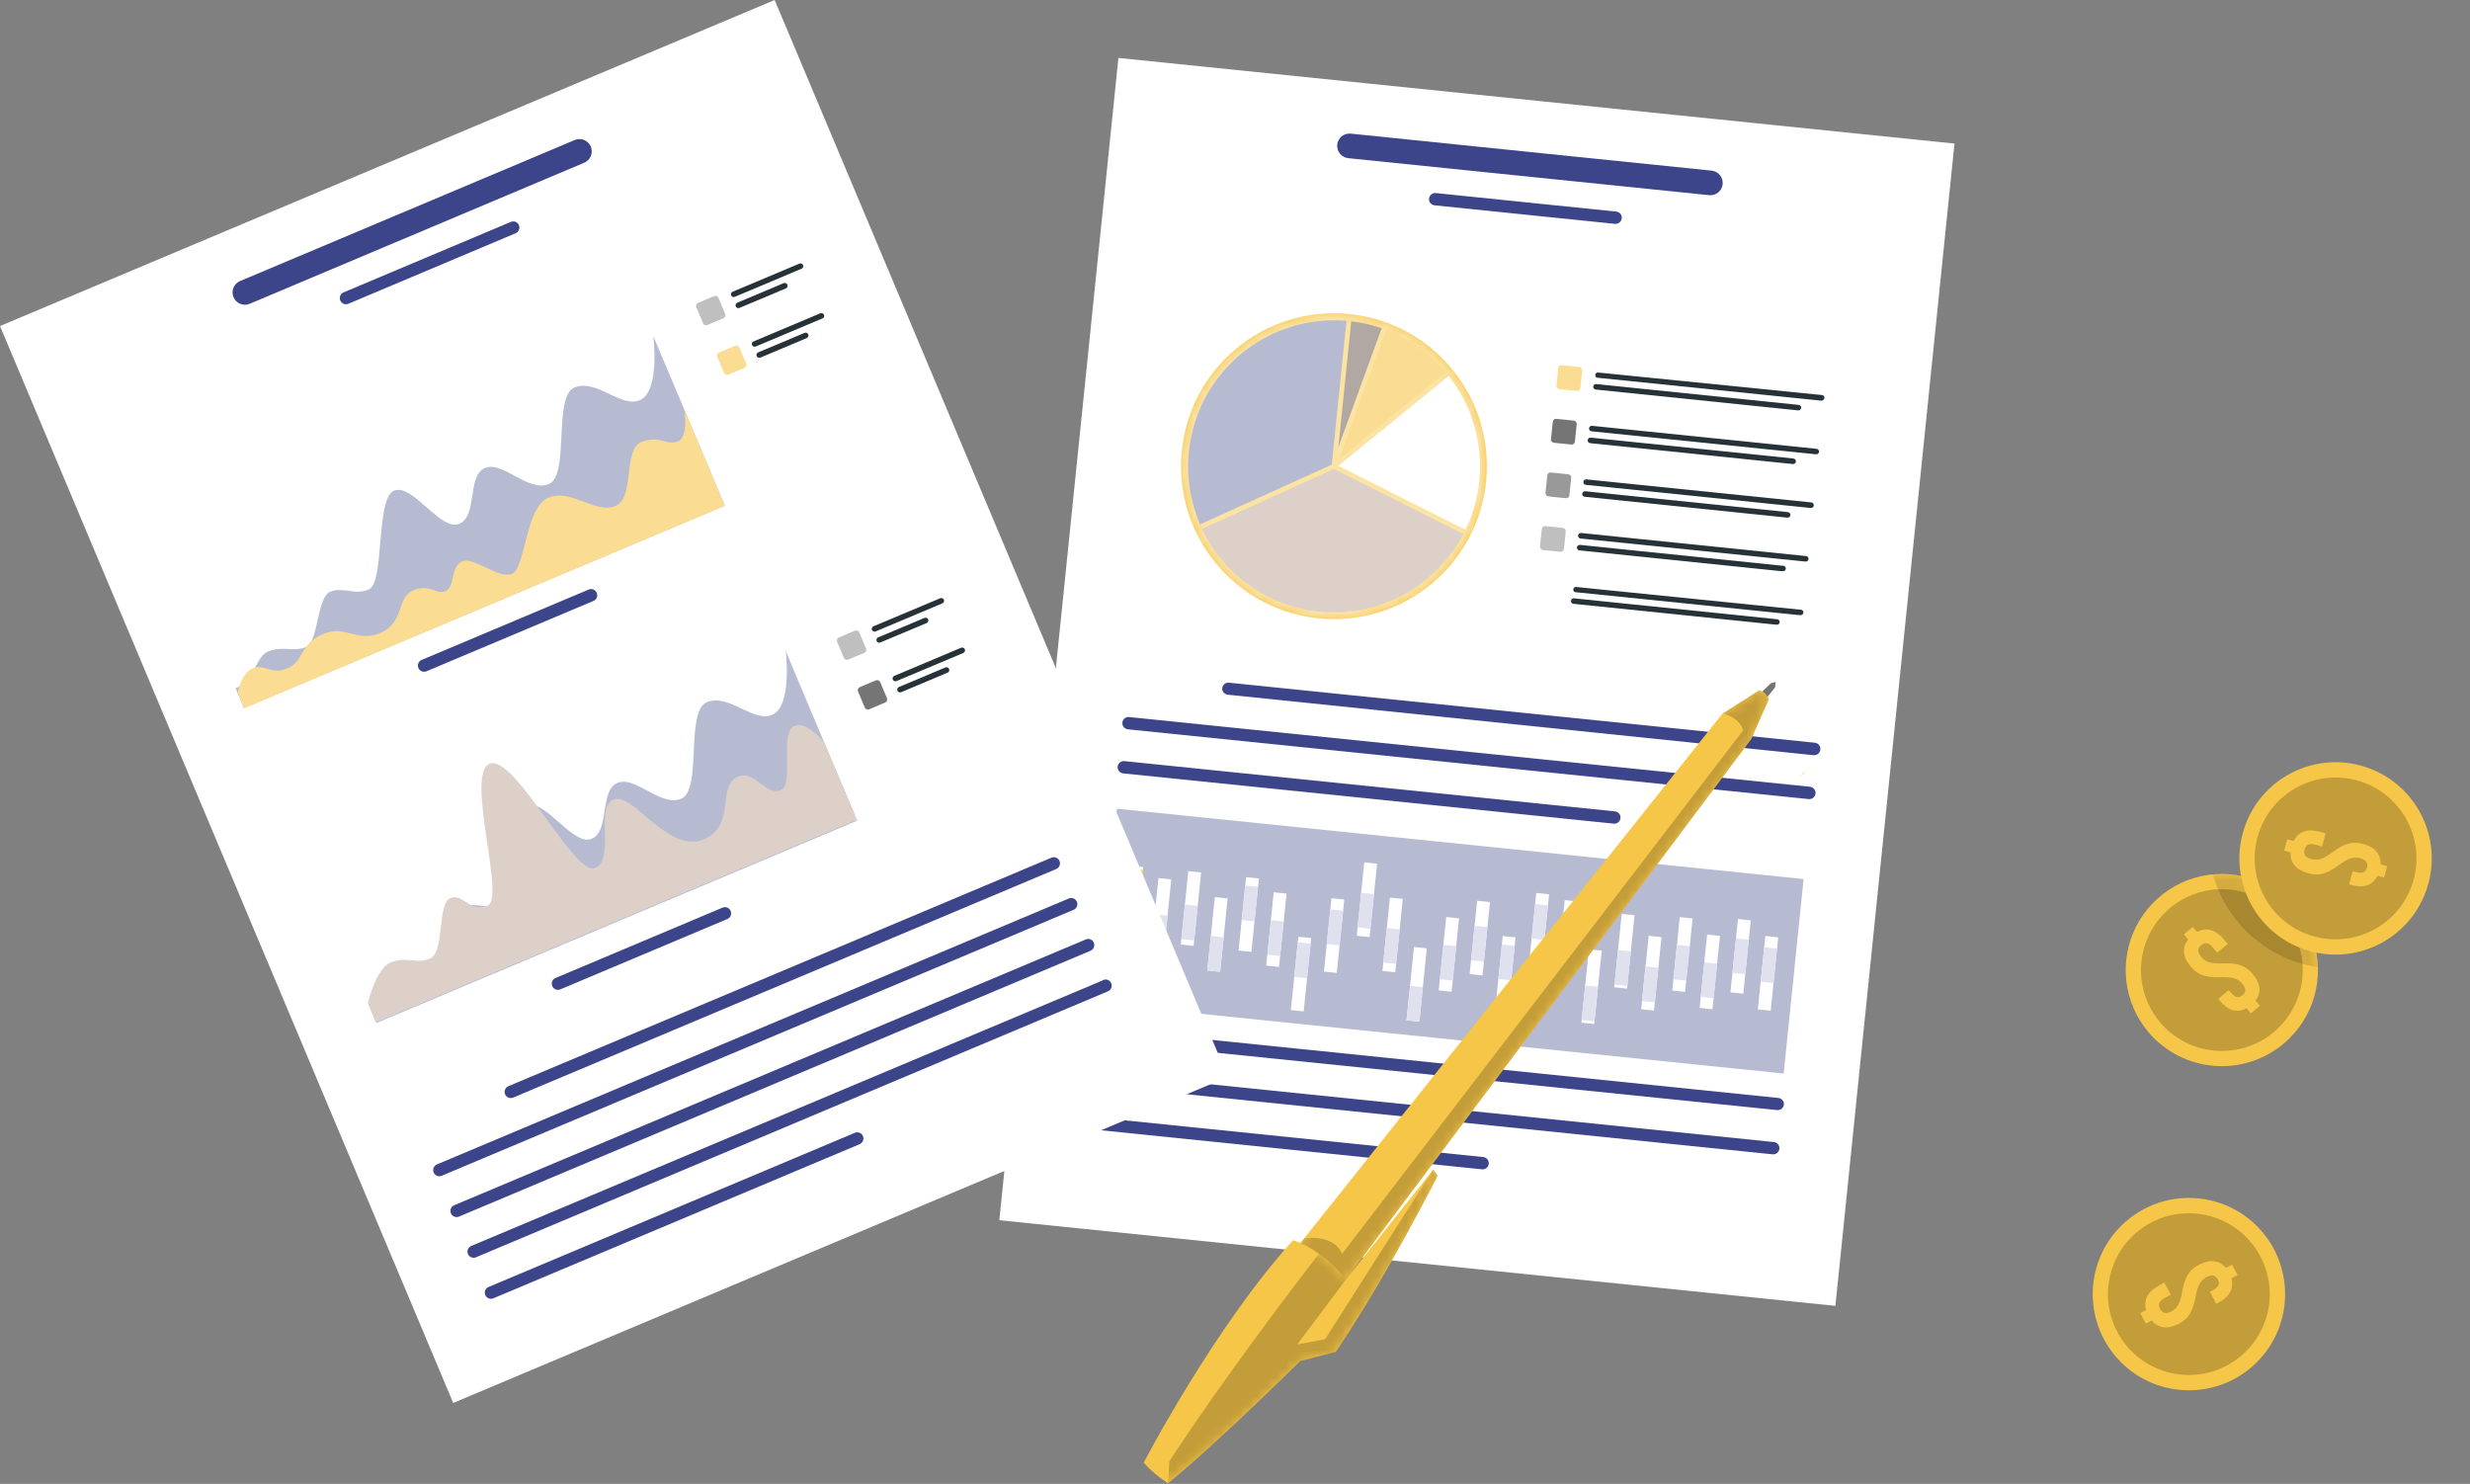 <svg width="268" height="161" viewBox="0 0 268 161" fill="none" xmlns="http://www.w3.org/2000/svg">
<rect x="0" y="0" width="268" height="161" fill="#808080" stroke="none"/>
<path d="M233.126 112.008C231.79 110.436 230.95 108.504 230.712 106.455C230.473 104.406 230.848 102.332 231.788 100.496C232.729 98.66 234.192 97.144 235.994 96.14C237.796 95.135 239.855 94.688 241.911 94.854C243.967 95.019 245.928 95.791 247.545 97.071C249.163 98.351 250.365 100.082 250.999 102.045C251.632 104.008 251.67 106.114 251.107 108.099C250.544 110.083 249.405 111.856 247.834 113.193C245.726 114.986 242.993 115.868 240.235 115.645C237.477 115.423 234.92 114.115 233.126 112.008Z" fill="#F6C648"/>
<mask id="mask0_1_218" style="mask-type:luminance" maskUnits="userSpaceOnUse" x="230" y="94" width="22" height="22">
<path d="M233.125 112.006C231.789 110.434 230.949 108.502 230.711 106.453C230.473 104.404 230.847 102.33 231.787 100.494C232.728 98.658 234.191 97.142 235.993 96.138C237.795 95.133 239.854 94.686 241.91 94.852C243.966 95.017 245.927 95.789 247.544 97.069C249.162 98.349 250.364 100.08 250.998 102.043C251.632 104.006 251.669 106.113 251.106 108.097C250.543 110.081 249.404 111.854 247.833 113.191C245.725 114.984 242.992 115.866 240.234 115.643C237.476 115.421 234.919 114.113 233.125 112.006Z" fill="white"/>
</mask>
<g mask="url(#mask0_1_218)">
<path opacity="0.3" d="M234.385 110.936C233.262 109.613 232.556 107.987 232.357 106.262C232.157 104.538 232.474 102.793 233.266 101.249C234.058 99.705 235.291 98.43 236.807 97.586C238.324 96.742 240.057 96.366 241.787 96.507C243.517 96.648 245.167 97.298 246.527 98.376C247.887 99.454 248.898 100.911 249.43 102.563C249.962 104.215 249.993 105.988 249.518 107.658C249.043 109.327 248.083 110.818 246.761 111.943C244.986 113.45 242.685 114.19 240.365 114.001C238.044 113.813 235.893 112.71 234.385 110.936Z" fill="black" fill-opacity="0.7"/>
<path d="M244.728 108.561L245.204 109.128L244.231 109.958L243.75 109.39C242.753 109.937 241.768 109.656 240.895 108.625L240.69 108.382L241.82 107.424L242.087 107.742C242.53 108.277 242.939 108.304 243.318 107.984C243.697 107.663 243.743 107.271 243.28 106.725C242.816 106.179 242.303 105.994 240.933 106.032C239.291 106.078 238.448 105.765 237.718 104.901C236.824 103.864 236.726 102.829 237.422 101.937L236.955 101.384L237.918 100.569L238.391 101.124C239.396 100.566 240.389 100.862 241.268 101.895L241.715 102.413L240.585 103.371L240.081 102.778C239.64 102.238 239.217 102.242 238.832 102.561C238.448 102.88 238.38 103.284 238.844 103.83C239.307 104.377 239.852 104.575 241.19 104.524C242.819 104.462 243.671 104.784 244.405 105.655C245.277 106.645 245.407 107.67 244.728 108.561Z" fill="#F6C648"/>
<path opacity="0.2" d="M249.997 104.632C247.641 104.002 245.49 102.771 243.754 101.058C242.019 99.345 240.759 97.21 240.098 94.863C241.519 94.729 242.952 94.888 244.309 95.33C245.667 95.772 246.918 96.489 247.987 97.435C249.056 98.381 249.919 99.536 250.524 100.829C251.128 102.123 251.46 103.526 251.499 104.953C250.993 104.874 250.491 104.767 249.997 104.632Z" fill="black" fill-opacity="0.7"/>
</g>
<path d="M243.333 90.436C241.841 96.004 245.145 101.726 250.712 103.218C256.28 104.71 262.002 101.406 263.494 95.839C264.986 90.271 261.682 84.549 256.115 83.057C250.547 81.565 244.824 84.869 243.333 90.436Z" fill="#F6C648"/>
<path opacity="0.3" d="M244.936 90.866C243.681 95.549 246.46 100.362 251.142 101.616C255.825 102.871 260.638 100.092 261.892 95.41C263.147 90.727 260.368 85.915 255.686 84.66C251.004 83.405 246.191 86.184 244.936 90.866Z" fill="black" fill-opacity="0.7"/>
<path d="M258.299 93.784L259.01 93.974L258.679 95.21L257.967 95.02C257.45 96.054 256.483 96.381 255.176 96.031L254.891 95.954L255.275 94.521L255.675 94.628C256.364 94.813 256.7 94.61 256.829 94.128C256.958 93.647 256.768 93.303 256.079 93.118C255.39 92.934 254.841 93.08 253.753 93.879C252.432 94.85 251.569 95.052 250.469 94.758C249.162 94.407 248.466 93.635 248.54 92.482L247.84 92.294L248.172 91.058L248.872 91.246C249.384 90.211 250.373 89.889 251.68 90.24L252.336 90.415L251.954 91.843L251.199 91.641C250.51 91.456 250.183 91.691 250.054 92.172C249.925 92.654 250.089 93.026 250.778 93.211C251.467 93.395 252.033 93.254 253.106 92.445C254.416 91.471 255.29 91.272 256.395 91.567C257.666 91.902 258.348 92.659 258.299 93.784Z" fill="#F6C648"/>
<path d="M229.788 147.444C233.671 151.704 240.272 152.009 244.531 148.126C248.791 144.244 249.097 137.643 245.214 133.383C241.331 129.123 234.73 128.818 230.47 132.7C226.21 136.583 225.905 143.184 229.788 147.444Z" fill="#F6C648"/>
<path opacity="0.3" d="M241.598 148.17C240.064 148.982 238.323 149.321 236.596 149.144C234.869 148.966 233.233 148.281 231.896 147.174C230.558 146.067 229.579 144.589 229.082 142.925C228.585 141.262 228.592 139.488 229.103 137.829C229.614 136.169 230.606 134.699 231.953 133.603C233.3 132.508 234.941 131.836 236.67 131.674C238.398 131.511 240.136 131.865 241.663 132.69C243.191 133.515 244.439 134.775 245.251 136.309C245.791 137.328 246.125 138.443 246.234 139.59C246.343 140.738 246.224 141.896 245.885 142.997C245.545 144.099 244.992 145.123 244.257 146.01C243.521 146.898 242.618 147.632 241.598 148.17Z" fill="black" fill-opacity="0.7"/>
<path d="M241.509 137.562L242.187 137.222L242.787 138.35L242.11 138.69C242.405 139.777 241.939 140.684 240.744 141.314L240.47 141.463L239.776 140.158L240.139 139.962C240.769 139.626 240.875 139.25 240.641 138.812C240.406 138.374 240.036 138.246 239.408 138.576C238.781 138.906 238.473 139.398 238.219 140.719C237.915 142.332 237.431 143.088 236.421 143.62C235.227 144.25 234.189 144.142 233.467 143.268L232.825 143.607L232.226 142.473L232.868 142.135C232.542 141.033 233.043 140.124 234.238 139.494L234.841 139.169L235.533 140.48L234.848 140.848C234.219 141.184 234.137 141.578 234.37 142.021C234.603 142.465 234.978 142.618 235.607 142.283C236.236 141.947 236.555 141.458 236.768 140.137C237.065 138.528 237.562 137.765 238.571 137.238C239.77 136.615 240.783 136.705 241.509 137.562Z" fill="#F6C648"/>
<path d="M212.066 15.578L204.065 93.656L199.144 141.687L130.376 134.642L116.995 133.272L108.427 132.394L116.021 58.269L121.349 6.285L212.066 15.578Z" fill="white"/>
<mask id="mask1_1_218" style="mask-type:luminance" maskUnits="userSpaceOnUse" x="108" y="6" width="105" height="136">
<path d="M212.064 15.574L204.063 93.652L199.142 141.683L130.374 134.639L116.993 133.268L108.425 132.39L116.019 58.265L121.347 6.281L212.064 15.574Z" fill="white"/>
</mask>
<g mask="url(#mask1_1_218)">
<path d="M185.715 18.514L146.557 14.499C146.382 14.481 146.206 14.498 146.038 14.548C145.869 14.599 145.713 14.682 145.576 14.793C145.44 14.904 145.327 15.04 145.244 15.195C145.161 15.35 145.108 15.519 145.091 15.694C145.073 15.869 145.089 16.045 145.14 16.213C145.19 16.382 145.273 16.538 145.384 16.675C145.495 16.811 145.632 16.924 145.787 17.007C145.941 17.091 146.111 17.143 146.285 17.161L185.443 21.175C185.796 21.212 186.149 21.106 186.424 20.882C186.699 20.658 186.874 20.334 186.91 19.981C186.946 19.628 186.84 19.275 186.616 19C186.392 18.725 186.068 18.55 185.715 18.514Z" fill="#3C448A"/>
<path d="M175.363 22.957L155.787 20.947C155.61 20.929 155.433 20.983 155.295 21.095C155.157 21.207 155.069 21.37 155.051 21.547C155.042 21.634 155.051 21.723 155.076 21.806C155.102 21.89 155.144 21.969 155.2 22.037C155.255 22.104 155.324 22.16 155.401 22.202C155.479 22.243 155.564 22.269 155.651 22.277L175.227 24.288C175.404 24.305 175.581 24.252 175.719 24.139C175.857 24.027 175.945 23.864 175.963 23.687C175.973 23.6 175.965 23.511 175.939 23.427C175.914 23.343 175.872 23.264 175.816 23.196C175.761 23.128 175.692 23.072 175.614 23.031C175.536 22.99 175.451 22.965 175.363 22.957Z" fill="#3C448A"/>
<path d="M196.91 80.585L133.352 74.073C133.18 74.053 133.006 74.101 132.869 74.207C132.732 74.313 132.641 74.468 132.616 74.639C132.598 74.816 132.651 74.993 132.764 75.131C132.876 75.269 133.039 75.356 133.216 75.375L196.774 81.938C196.862 81.947 196.95 81.938 197.034 81.912C197.118 81.887 197.196 81.845 197.264 81.789C197.332 81.734 197.388 81.665 197.429 81.588C197.471 81.51 197.496 81.425 197.505 81.338C197.517 81.249 197.512 81.159 197.489 81.072C197.465 80.985 197.425 80.904 197.369 80.834C197.313 80.763 197.244 80.705 197.165 80.662C197.086 80.619 197 80.593 196.91 80.585Z" fill="#3C448A"/>
<path d="M196.441 85.37L122.514 77.799C122.427 77.789 122.339 77.797 122.255 77.822C122.171 77.847 122.093 77.888 122.025 77.944C121.957 77.999 121.9 78.067 121.859 78.144C121.818 78.222 121.792 78.306 121.784 78.393C121.764 78.566 121.812 78.739 121.918 78.876C122.024 79.013 122.178 79.104 122.35 79.129L196.254 86.701C196.342 86.71 196.43 86.701 196.514 86.676C196.598 86.651 196.676 86.609 196.745 86.554C196.813 86.498 196.869 86.43 196.911 86.353C196.953 86.275 196.979 86.191 196.988 86.103C196.996 86.016 196.988 85.927 196.963 85.843C196.938 85.759 196.896 85.681 196.841 85.613C196.785 85.545 196.717 85.488 196.64 85.447C196.562 85.405 196.477 85.379 196.39 85.37H196.441Z" fill="#3C448A"/>
<path d="M175.234 88.035L122.005 82.582C121.828 82.563 121.651 82.615 121.513 82.727C121.375 82.838 121.287 83 121.268 83.177C121.25 83.353 121.302 83.53 121.413 83.668C121.525 83.806 121.687 83.894 121.863 83.913L175.093 89.366C175.18 89.374 175.268 89.366 175.352 89.34C175.436 89.315 175.515 89.273 175.582 89.217C175.65 89.161 175.706 89.093 175.748 89.015C175.789 88.938 175.815 88.853 175.823 88.766C175.833 88.679 175.825 88.591 175.8 88.508C175.776 88.424 175.735 88.346 175.68 88.278C175.626 88.21 175.558 88.154 175.482 88.112C175.405 88.07 175.321 88.044 175.234 88.035Z" fill="#3C448A"/>
<path d="M121.189 87.744L119.027 108.846L193.532 116.479L195.694 95.377L121.189 87.744Z" fill="#B7BBD1"/>
<path d="M155.355 63.326C162.392 57.462 163.344 47.003 157.481 39.966C151.617 32.928 141.158 31.976 134.121 37.84C127.083 43.703 126.131 54.162 131.995 61.2C137.858 68.237 148.317 69.189 155.355 63.326Z" fill="#F6C648"/>
<mask id="mask2_1_218" style="mask-type:luminance" maskUnits="userSpaceOnUse" x="128" y="33" width="34" height="35">
<path d="M155.354 63.326C162.392 57.462 163.343 47.004 157.48 39.966C151.616 32.928 141.158 31.977 134.12 37.84C127.082 43.704 126.131 54.162 131.994 61.2C137.858 68.238 148.316 69.189 155.354 63.326Z" fill="white"/>
</mask>
<g mask="url(#mask2_1_218)">
<path opacity="0.5" d="M155.354 63.326C162.392 57.462 163.343 47.004 157.48 39.966C151.616 32.928 141.158 31.977 134.12 37.84C127.082 43.704 126.131 54.162 131.994 61.2C137.858 68.238 148.316 69.189 155.354 63.326Z" fill="white"/>
</g>
<path d="M145.216 50.542L159.01 57.479C160.297 54.806 160.809 51.826 160.487 48.877C160.164 45.928 159.021 43.128 157.187 40.797L145.216 50.542Z" fill="white"/>
<path d="M145.306 49.795L156.858 40.395C155.133 38.34 152.914 36.758 150.408 35.797L148.307 41.516L145.306 49.795Z" fill="#FADD93"/>
<path d="M146.609 34.867L145.216 48.526L149.916 35.609C148.843 35.243 147.735 34.995 146.609 34.867Z" fill="#B2A8A3"/>
<path d="M144.496 50.416L146.098 34.81C143.368 34.58 140.625 35.062 138.136 36.209C135.648 37.355 133.499 39.127 131.899 41.352C130.299 43.576 129.303 46.177 129.008 48.901C128.713 51.625 129.128 54.379 130.214 56.894L144.496 50.416Z" fill="#B7BBD1"/>
<path d="M143.125 66.353C146.274 66.674 149.447 66.044 152.236 64.546C155.024 63.047 157.3 60.748 158.771 57.944L144.733 50.883L130.423 57.384C131.592 59.844 133.374 61.961 135.599 63.532C137.823 65.103 140.415 66.075 143.125 66.353Z" fill="#DCD0C8"/>
<path d="M171.353 39.82L169.466 39.626C169.27 39.606 169.095 39.749 169.074 39.945L168.881 41.832C168.861 42.028 169.004 42.203 169.2 42.223L171.087 42.416C171.283 42.437 171.458 42.294 171.478 42.098L171.671 40.211C171.691 40.015 171.549 39.84 171.353 39.82Z" fill="#FADD93"/>
<path d="M197.647 43.476L173.263 40.978C173.206 40.952 173.158 40.908 173.127 40.854C173.096 40.799 173.083 40.736 173.09 40.673C173.097 40.61 173.123 40.551 173.165 40.504C173.208 40.458 173.264 40.425 173.325 40.412L197.709 42.864C197.782 42.879 197.848 42.92 197.892 42.98C197.937 43.041 197.957 43.115 197.95 43.19C197.942 43.264 197.906 43.333 197.85 43.383C197.794 43.433 197.722 43.46 197.647 43.459V43.476Z" fill="#263238"/>
<path d="M195.127 44.53L173.133 42.265C173.055 42.256 172.983 42.217 172.933 42.155C172.883 42.094 172.859 42.015 172.867 41.936C172.871 41.897 172.882 41.859 172.901 41.824C172.919 41.789 172.945 41.758 172.975 41.734C173.006 41.709 173.041 41.69 173.079 41.679C173.117 41.669 173.157 41.665 173.196 41.67L195.19 43.935C195.263 43.95 195.329 43.991 195.373 44.051C195.418 44.112 195.438 44.186 195.43 44.261C195.423 44.336 195.387 44.404 195.331 44.454C195.275 44.504 195.202 44.531 195.127 44.53Z" fill="#263238"/>
<path d="M170.757 45.636L168.87 45.443C168.674 45.422 168.499 45.565 168.479 45.761L168.285 47.648C168.265 47.844 168.408 48.02 168.604 48.039L170.491 48.233C170.687 48.253 170.862 48.11 170.882 47.914L171.076 46.027C171.096 45.831 170.953 45.656 170.757 45.636Z" fill="#757575"/>
<path d="M197.052 49.291L172.657 46.794C172.583 46.779 172.518 46.738 172.473 46.678C172.428 46.617 172.408 46.543 172.416 46.468C172.424 46.394 172.459 46.325 172.515 46.275C172.571 46.225 172.644 46.198 172.719 46.199L197.097 48.697C197.176 48.705 197.249 48.744 197.3 48.806C197.35 48.867 197.375 48.946 197.369 49.025C197.36 49.102 197.322 49.172 197.263 49.221C197.204 49.271 197.129 49.296 197.052 49.291Z" fill="#263238"/>
<path d="M194.526 50.349L172.538 48.084C172.458 48.077 172.385 48.038 172.334 47.976C172.283 47.914 172.259 47.835 172.266 47.756C172.274 47.676 172.313 47.603 172.374 47.552C172.436 47.501 172.515 47.476 172.595 47.484L194.589 49.749C194.628 49.753 194.666 49.765 194.701 49.784C194.736 49.803 194.767 49.828 194.792 49.859C194.817 49.889 194.835 49.925 194.847 49.963C194.858 50.001 194.862 50.041 194.858 50.08C194.854 50.12 194.842 50.158 194.823 50.193C194.804 50.227 194.779 50.258 194.748 50.283C194.717 50.308 194.682 50.327 194.644 50.338C194.606 50.349 194.566 50.353 194.526 50.349Z" fill="#263238"/>
<path d="M170.162 51.458L168.275 51.265C168.079 51.245 167.903 51.387 167.883 51.583L167.69 53.471C167.67 53.666 167.812 53.842 168.008 53.862L169.896 54.055C170.092 54.075 170.267 53.933 170.287 53.737L170.48 51.849C170.5 51.654 170.358 51.478 170.162 51.458Z" fill="#999999"/>
<path d="M196.44 55.113L172.09 52.61C172.049 52.609 172.008 52.6 171.97 52.583C171.932 52.565 171.898 52.54 171.87 52.509C171.843 52.478 171.822 52.441 171.809 52.401C171.796 52.362 171.792 52.32 171.796 52.278C171.801 52.237 171.814 52.197 171.834 52.161C171.855 52.124 171.883 52.093 171.916 52.068C171.95 52.044 171.988 52.026 172.029 52.017C172.07 52.008 172.112 52.007 172.153 52.015L196.531 54.512C196.57 54.517 196.608 54.528 196.643 54.547C196.678 54.566 196.709 54.592 196.734 54.622C196.759 54.653 196.777 54.688 196.789 54.727C196.8 54.764 196.804 54.804 196.8 54.844C196.796 54.883 196.784 54.921 196.765 54.956C196.746 54.991 196.721 55.022 196.69 55.047C196.659 55.072 196.624 55.09 196.586 55.102C196.548 55.113 196.508 55.117 196.468 55.113H196.44Z" fill="#263238"/>
<path d="M193.933 56.165L171.939 53.9C171.86 53.892 171.788 53.852 171.738 53.791C171.688 53.729 171.665 53.65 171.673 53.572C171.681 53.492 171.721 53.42 171.782 53.369C171.843 53.318 171.922 53.293 172.001 53.3L193.995 55.565C194.075 55.573 194.148 55.613 194.199 55.675C194.249 55.737 194.273 55.817 194.264 55.896C194.256 55.976 194.217 56.049 194.154 56.099C194.092 56.15 194.013 56.173 193.933 56.165Z" fill="#263238"/>
<path d="M169.567 57.275L167.68 57.081C167.484 57.061 167.309 57.204 167.289 57.4L167.095 59.287C167.075 59.483 167.218 59.658 167.414 59.678L169.301 59.872C169.497 59.892 169.672 59.749 169.692 59.553L169.886 57.666C169.906 57.47 169.763 57.295 169.567 57.275Z" fill="#BFBFBF"/>
<path d="M195.873 60.927L171.495 58.429C171.456 58.426 171.417 58.414 171.382 58.396C171.347 58.378 171.316 58.352 171.291 58.322C171.266 58.291 171.247 58.256 171.235 58.218C171.223 58.18 171.219 58.14 171.223 58.101C171.232 58.022 171.271 57.949 171.332 57.898C171.394 57.848 171.472 57.823 171.552 57.829L195.936 60.332C195.977 60.333 196.018 60.342 196.056 60.359C196.094 60.377 196.128 60.402 196.156 60.433C196.183 60.464 196.204 60.501 196.217 60.54C196.23 60.58 196.234 60.622 196.23 60.663C196.225 60.705 196.212 60.745 196.192 60.781C196.171 60.817 196.143 60.849 196.109 60.873C196.076 60.898 196.038 60.916 195.997 60.925C195.956 60.934 195.914 60.935 195.873 60.927Z" fill="#263238"/>
<path d="M193.338 61.979L171.344 59.714C171.271 59.699 171.205 59.658 171.161 59.598C171.116 59.537 171.096 59.462 171.104 59.388C171.111 59.313 171.147 59.245 171.203 59.195C171.259 59.145 171.332 59.118 171.407 59.119L193.401 61.384C193.447 61.374 193.495 61.376 193.541 61.388C193.587 61.4 193.629 61.423 193.665 61.455C193.7 61.487 193.727 61.527 193.744 61.571C193.761 61.615 193.767 61.663 193.762 61.711C193.757 61.758 193.74 61.803 193.714 61.843C193.688 61.883 193.653 61.915 193.611 61.939C193.57 61.962 193.524 61.976 193.476 61.978C193.429 61.98 193.382 61.97 193.338 61.95V61.979Z" fill="#263238"/>
<path d="M168.971 63.093L167.084 62.9C166.888 62.879 166.713 63.022 166.693 63.218L166.5 65.105C166.48 65.301 166.622 65.476 166.818 65.496L168.705 65.69C168.901 65.71 169.077 65.567 169.097 65.371L169.29 63.484C169.31 63.288 169.167 63.113 168.971 63.093Z" fill="white"/>
<path d="M195.262 66.743L170.878 64.246C170.821 64.22 170.773 64.176 170.742 64.121C170.711 64.066 170.698 64.003 170.705 63.94C170.712 63.878 170.739 63.819 170.781 63.772C170.823 63.725 170.879 63.693 170.941 63.68L195.307 66.149C195.354 66.139 195.402 66.14 195.448 66.152C195.494 66.165 195.536 66.188 195.571 66.219C195.607 66.251 195.634 66.291 195.651 66.335C195.668 66.38 195.674 66.428 195.669 66.475C195.663 66.522 195.647 66.567 195.621 66.607C195.595 66.647 195.56 66.68 195.518 66.703C195.477 66.727 195.431 66.74 195.383 66.742C195.336 66.744 195.288 66.735 195.245 66.715L195.262 66.743Z" fill="#263238"/>
<path d="M192.742 67.781L170.748 65.516C170.706 65.516 170.665 65.506 170.627 65.489C170.589 65.472 170.556 65.447 170.528 65.415C170.5 65.384 170.479 65.348 170.467 65.308C170.454 65.268 170.45 65.226 170.454 65.185C170.458 65.143 170.471 65.103 170.492 65.067C170.512 65.031 170.541 64.999 170.574 64.975C170.608 64.95 170.646 64.933 170.687 64.923C170.727 64.914 170.769 64.914 170.81 64.922L192.799 67.187C192.841 67.186 192.882 67.195 192.92 67.212C192.959 67.229 192.993 67.254 193.022 67.284C193.05 67.315 193.071 67.352 193.085 67.392C193.098 67.431 193.103 67.474 193.099 67.515C193.095 67.557 193.082 67.597 193.062 67.634C193.041 67.671 193.013 67.702 192.979 67.728C192.946 67.752 192.907 67.77 192.866 67.779C192.825 67.789 192.783 67.789 192.742 67.781Z" fill="#263238"/>
<path d="M184.413 109.363L185.805 109.506L186.62 101.546L185.229 101.403L184.413 109.363Z" fill="white"/>
<path d="M184.539 108.162L185.931 108.305L186.315 104.559L184.923 104.416L184.539 108.162Z" fill="#DFE1EF"/>
<path d="M187.758 107.672L189.149 107.814L189.964 99.855L188.573 99.712L187.758 107.672Z" fill="white"/>
<path d="M188.352 101.816L187.968 105.562L189.359 105.705L189.743 101.959L188.352 101.816Z" fill="#DFE1EF"/>
<path d="M190.732 109.514L192.123 109.656L192.939 101.697L191.547 101.554L190.732 109.514Z" fill="white"/>
<path d="M191.037 106.526L192.428 106.668L192.812 102.922L191.421 102.779L191.037 106.526Z" fill="#DFE1EF"/>
<path d="M181.442 107.471L182.834 107.613L183.649 99.654L182.258 99.511L181.442 107.471Z" fill="white"/>
<path d="M181.568 106.262L182.96 106.404L183.344 102.658L181.952 102.516L181.568 106.262Z" fill="#DFE1EF"/>
<path d="M178.07 109.498L179.461 109.641L180.277 101.681L178.886 101.538L178.07 109.498Z" fill="white"/>
<path d="M178.159 108.604L179.55 108.746L179.934 105L178.543 104.857L178.159 108.604Z" fill="#DFE1EF"/>
<path d="M175.144 107.121L176.535 107.264L177.351 99.304L175.96 99.161L175.144 107.121Z" fill="white"/>
<path d="M175.175 106.83L176.566 106.973L176.95 103.227L175.559 103.084L175.175 106.83Z" fill="#DFE1EF"/>
<path d="M171.583 110.963L172.975 111.105L173.79 103.146L172.399 103.003L171.583 110.963Z" fill="white"/>
<path d="M171.608 110.67L173 110.812L173.384 107.066L171.992 106.924L171.608 110.67Z" fill="#DFE1EF"/>
<path d="M168.963 105.623L170.354 105.766L171.17 97.806L169.778 97.663L168.963 105.623Z" fill="white"/>
<path d="M169.089 104.426L170.48 104.568L170.864 100.822L169.473 100.68L169.089 104.426Z" fill="#F6C648"/>
<path d="M165.872 104.848L167.263 104.99L168.079 97.031L166.687 96.888L165.872 104.848Z" fill="white"/>
<path d="M166.184 101.838L167.575 101.98L167.959 98.234L166.568 98.092L166.184 101.838Z" fill="#DFE1EF"/>
<path d="M162.235 109.52L163.626 109.662L164.442 101.702L163.051 101.56L162.235 109.52Z" fill="white"/>
<path d="M162.573 106.217L163.965 106.359L164.349 102.613L162.957 102.471L162.573 106.217Z" fill="#DFE1EF"/>
<path d="M159.458 105.695L160.85 105.838L161.665 97.878L160.274 97.736L159.458 105.695Z" fill="white"/>
<path d="M159.61 104.195L161.002 104.338L161.386 100.592L159.994 100.449L159.61 104.195Z" fill="#DFE1EF"/>
<path d="M156.103 107.459L157.494 107.602L158.31 99.642L156.918 99.499L156.103 107.459Z" fill="white"/>
<path d="M156.236 106.25L157.627 106.393L158.011 102.646L156.62 102.504L156.236 106.25Z" fill="#DFE1EF"/>
<path d="M152.605 110.709L153.997 110.852L154.812 102.892L153.421 102.749L152.605 110.709Z" fill="white"/>
<path d="M152.615 110.703L154.007 110.846L154.39 107.1L152.999 106.957L152.615 110.703Z" fill="#DFE1EF"/>
<path d="M149.997 105.344L151.388 105.486L152.204 97.526L150.812 97.384L149.997 105.344Z" fill="white"/>
<path d="M150.085 104.438L151.476 104.58L151.86 100.834L150.468 100.691L150.085 104.438Z" fill="#DFE1EF"/>
<path d="M147.212 101.529L148.603 101.672L149.419 93.712L148.027 93.569L147.212 101.529Z" fill="white"/>
<path d="M147.314 100.625L148.705 100.768L149.089 97.022L147.698 96.879L147.314 100.625Z" fill="#DFE1EF"/>
<path d="M143.649 105.418L145.041 105.561L145.856 97.601L144.465 97.458L143.649 105.418Z" fill="white"/>
<path d="M143.956 102.426L145.348 102.568L145.732 98.822L144.34 98.68L143.956 102.426Z" fill="#DFE1EF"/>
<path d="M140.06 109.594L141.451 109.736L142.267 101.777L140.875 101.634L140.06 109.594Z" fill="white"/>
<path d="M140.425 105.992L141.816 106.135L142.2 102.389L140.809 102.246L140.425 105.992Z" fill="#DFE1EF"/>
<path d="M137.386 104.772L138.777 104.914L139.593 96.954L138.201 96.812L137.386 104.772Z" fill="white"/>
<path d="M137.506 103.58L138.897 103.723L139.281 99.977L137.89 99.834L137.506 103.58Z" fill="#DFE1EF"/>
<path d="M134.387 103.133L135.779 103.275L136.594 95.316L135.203 95.173L134.387 103.133Z" fill="white"/>
<path d="M134.726 99.83L136.118 99.973L136.501 96.227L135.11 96.084L134.726 99.83Z" fill="#DFE1EF"/>
<path d="M130.995 105.297L132.386 105.439L133.202 97.48L131.81 97.337L130.995 105.297Z" fill="white"/>
<path d="M131.001 105.289L132.392 105.432L132.776 101.685L131.384 101.543L131.001 105.289Z" fill="#DFE1EF"/>
<path d="M128.118 102.482L129.509 102.625L130.325 94.665L128.933 94.523L128.118 102.482Z" fill="white"/>
<path d="M128.18 101.888L129.571 102.031L129.955 98.285L128.564 98.142L128.18 101.888Z" fill="#DFE1EF"/>
<path d="M124.877 103.238L126.269 103.381L127.084 95.421L125.693 95.278L124.877 103.238Z" fill="white"/>
<path d="M124.906 102.938L126.298 103.08L126.682 99.334L125.29 99.191L124.906 102.938Z" fill="#DFE1EF"/>
<path d="M121.847 101.893L123.239 102.035L124.054 94.075L122.663 93.933L121.847 101.893Z" fill="white"/>
<path d="M122.249 98L123.64 98.143L124.024 94.397L122.633 94.254L122.249 98Z" fill="#F6C648"/>
<path d="M192.958 119.13L129.405 112.613C129.228 112.595 129.051 112.649 128.913 112.761C128.776 112.873 128.688 113.036 128.669 113.213C128.66 113.3 128.668 113.388 128.693 113.472C128.717 113.556 128.759 113.634 128.814 113.702C128.869 113.77 128.937 113.826 129.015 113.868C129.092 113.909 129.177 113.935 129.264 113.943L192.822 120.444C192.999 120.462 193.176 120.408 193.314 120.296C193.452 120.183 193.54 120.021 193.558 119.844C193.571 119.67 193.515 119.498 193.403 119.365C193.291 119.232 193.131 119.148 192.958 119.13Z" fill="#3C448A"/>
<path d="M192.477 123.914L118.567 116.337C118.39 116.32 118.213 116.373 118.075 116.486C117.937 116.598 117.849 116.76 117.831 116.937C117.822 117.025 117.83 117.113 117.855 117.198C117.88 117.282 117.922 117.361 117.978 117.429C118.034 117.497 118.103 117.553 118.18 117.594C118.258 117.635 118.343 117.66 118.431 117.668L192.336 125.245C192.512 125.261 192.687 125.206 192.824 125.094C192.96 124.982 193.047 124.82 193.066 124.644C193.075 124.558 193.068 124.47 193.043 124.386C193.019 124.303 192.978 124.225 192.923 124.157C192.868 124.089 192.801 124.033 192.724 123.991C192.648 123.949 192.564 123.923 192.477 123.914Z" fill="#3C448A"/>
<path d="M160.935 125.54L118.073 121.146C117.896 121.128 117.719 121.182 117.582 121.294C117.444 121.407 117.356 121.569 117.337 121.746C117.329 121.833 117.337 121.922 117.363 122.006C117.388 122.09 117.43 122.168 117.486 122.236C117.542 122.304 117.61 122.36 117.688 122.401C117.765 122.442 117.85 122.468 117.937 122.477L160.799 126.871C160.886 126.88 160.974 126.871 161.059 126.846C161.143 126.821 161.221 126.779 161.289 126.724C161.357 126.669 161.414 126.6 161.455 126.523C161.497 126.446 161.523 126.361 161.532 126.273C161.541 126.186 161.533 126.098 161.507 126.014C161.482 125.929 161.441 125.851 161.385 125.783C161.33 125.715 161.261 125.658 161.184 125.617C161.107 125.575 161.022 125.549 160.935 125.54Z" fill="#3C448A"/>
</g>
<path opacity="0.4" d="M195.774 83.93C195.712 83.97 195.559 84.094 195.338 84.281C195.47 84.026 195.617 83.781 195.78 83.545L195.774 83.93Z" fill="#F6C648"/>
<path d="M190.973 75.273L192.128 74.135L192.649 73.982L192.615 74.549L191.556 75.902L190.973 75.273Z" fill="#757575"/>
<path d="M191.913 75.908L190.033 80.166L139.522 147.519L133.899 143.929L141.515 134.348L186.885 77.437L190.888 74.894C191.134 74.958 191.358 75.085 191.538 75.263C191.718 75.441 191.847 75.664 191.913 75.908Z" fill="#F6C648"/>
<mask id="mask3_1_218" style="mask-type:luminance" maskUnits="userSpaceOnUse" x="133" y="74" width="59" height="74">
<path d="M191.914 75.906L190.034 80.165L139.523 147.517L133.899 143.927L141.516 134.346L186.886 77.435L190.889 74.892C191.134 74.956 191.358 75.083 191.538 75.261C191.719 75.439 191.848 75.662 191.914 75.906Z" fill="white"/>
</mask>
<g mask="url(#mask3_1_218)">
<path opacity="0.3" d="M191.914 75.908L190.034 80.166L139.523 147.519L133.899 143.928L141.516 134.347C145.027 133.985 145.616 136.046 145.616 136.046L189.134 79.249C188.703 77.72 186.869 77.425 186.869 77.425L190.872 74.883C191.122 74.944 191.35 75.072 191.534 75.252C191.717 75.433 191.848 75.659 191.914 75.908Z" fill="black" fill-opacity="0.7"/>
</g>
<path d="M155.994 127.576C155.994 127.576 150.331 138.765 144.929 146.682L141.055 147.684C141.055 147.684 132.165 156.518 126.74 160.929C125.755 160.317 124.863 159.568 124.09 158.704C124.09 158.704 131.791 143.913 140.314 134.552C141.312 134.906 142.253 135.406 143.105 136.036C144.211 136.82 145.196 137.763 146.027 138.833L155.524 126.885L155.994 127.576Z" fill="#F6C648"/>
<mask id="mask4_1_218" style="mask-type:luminance" maskUnits="userSpaceOnUse" x="124" y="126" width="32" height="35">
<path d="M155.993 127.576C155.993 127.576 150.331 138.765 144.928 146.682L141.055 147.684C141.055 147.684 132.165 156.518 126.74 160.929C125.755 160.317 124.862 159.568 124.09 158.704C124.09 158.704 131.791 143.913 140.313 134.552C141.312 134.906 142.253 135.406 143.105 136.036C144.211 136.82 145.195 137.763 146.027 138.833L155.523 126.885L155.993 127.576Z" fill="white"/>
</mask>
<g mask="url(#mask4_1_218)">
<path opacity="0.3" d="M155.992 127.577C155.992 127.577 150.329 138.766 144.927 146.683L141.054 147.685C141.054 147.685 132.163 156.519 126.738 160.93L126.886 158.529C132.769 149.542 140.244 139.74 143.104 136.037C144.209 136.821 145.194 137.764 146.026 138.834L140.748 145.879L143.772 145.312L155.522 126.863L155.992 127.577Z" fill="black" fill-opacity="0.7"/>
</g>
<path d="M133.227 116.845L57.029 148.913L49.175 152.22L34.373 117.049L0 35.375L84.052 0L133.227 116.845Z" fill="white"/>
<path d="M62.334 15.204L26.053 30.493C25.726 30.631 25.466 30.892 25.332 31.221C25.197 31.55 25.199 31.918 25.337 32.246C25.474 32.573 25.736 32.833 26.064 32.967C26.393 33.101 26.762 33.1 27.089 32.962L63.365 17.667C63.529 17.601 63.679 17.503 63.806 17.379C63.932 17.254 64.033 17.106 64.101 16.942C64.17 16.778 64.205 16.602 64.205 16.425C64.205 16.247 64.169 16.072 64.1 15.908C64.031 15.744 63.931 15.596 63.804 15.472C63.677 15.348 63.527 15.25 63.362 15.184C63.197 15.119 63.021 15.087 62.843 15.09C62.666 15.093 62.491 15.132 62.328 15.204H62.334Z" fill="#3C448A"/>
<path d="M55.398 24.09L37.277 31.724C37.114 31.793 36.984 31.924 36.917 32.089C36.85 32.253 36.852 32.438 36.921 32.602C36.99 32.765 37.121 32.895 37.286 32.962C37.45 33.029 37.635 33.027 37.798 32.958L55.919 25.319C56.004 25.288 56.082 25.24 56.148 25.178C56.214 25.116 56.267 25.041 56.303 24.958C56.339 24.875 56.358 24.785 56.358 24.695C56.358 24.604 56.34 24.514 56.305 24.431C56.27 24.347 56.218 24.272 56.152 24.209C56.087 24.147 56.009 24.098 55.925 24.066C55.84 24.034 55.749 24.02 55.659 24.024C55.568 24.028 55.48 24.051 55.398 24.09Z" fill="#3C448A"/>
<path d="M85.247 70.615C85.247 70.615 86.011 76.623 83.775 77.563C81.73 78.424 79.04 75.202 76.691 76.187C74.34 77.173 76.192 85.701 73.927 86.652C71.662 87.603 68.933 84.104 66.973 84.953C65.014 85.803 66.203 90.163 64.187 91.012C62.522 91.709 60.144 88.226 58.241 87.462C58.066 87.376 57.875 87.328 57.681 87.318C57.486 87.308 57.291 87.338 57.109 87.405C55.115 88.243 56.106 97.4 54.385 98.119C53.903 98.327 53.379 98.414 52.856 98.374C52.215 98.253 51.565 98.191 50.914 98.187C50.664 98.213 50.42 98.275 50.189 98.374C48.722 98.991 48.92 103.81 47.578 104.376C46.236 104.943 44.911 104.241 43.478 104.841C42.046 105.441 42.069 107.95 39.928 108.85L40.834 110.996L92.993 89.047" fill="#B7BBD1"/>
<path d="M89.443 80.57C89.443 80.57 89.183 80.253 88.797 79.874C88.124 79.223 87.053 78.396 86.238 78.742C85.422 79.087 85.371 80.395 85.388 81.811C85.388 83.51 85.558 85.378 84.692 85.741C83.956 86.052 83.299 85.588 82.619 85.078C81.844 84.512 81.051 83.866 80.094 84.268C78.486 84.948 78.961 87.043 78.395 88.838C78.241 89.355 77.969 89.828 77.601 90.221C77.232 90.615 76.777 90.916 76.272 91.103C74.884 91.669 73.474 91.103 72.143 90.209C69.878 88.68 67.885 86.199 66.582 86.749C64.504 87.626 66.792 93.244 64.561 94.184C63.315 94.71 60.733 90.786 58.224 87.388C56.242 84.71 54.306 82.377 53.128 82.858C50.438 83.991 54.872 97.428 52.918 98.25L52.856 98.278C52.542 98.408 52.2 98.458 51.862 98.426C51.523 98.393 51.198 98.278 50.914 98.091C50.212 97.695 49.634 97.123 48.858 97.451C47.414 98.063 48.258 103.329 46.672 103.997C45.087 104.665 44.13 103.697 42.34 104.45C40.828 105.09 39.928 108.754 39.928 108.754L40.834 110.9L92.994 88.951" fill="#DCD0C8"/>
<path d="M78.398 98.478L60.277 106.112C60.114 106.181 59.984 106.312 59.917 106.477C59.85 106.641 59.852 106.826 59.921 106.99C59.99 107.153 60.121 107.283 60.286 107.35C60.45 107.417 60.635 107.415 60.798 107.346L78.919 99.713C79.083 99.644 79.212 99.513 79.279 99.348C79.346 99.183 79.345 98.999 79.276 98.835C79.207 98.671 79.076 98.542 78.911 98.475C78.746 98.408 78.562 98.409 78.398 98.478Z" fill="#3C448A"/>
<path d="M92.767 68.429L91.019 69.164C90.837 69.241 90.752 69.45 90.828 69.632L91.564 71.38C91.641 71.562 91.85 71.647 92.031 71.571L93.78 70.835C93.961 70.758 94.047 70.549 93.97 70.368L93.234 68.619C93.158 68.438 92.949 68.352 92.767 68.429Z" fill="#BFBFBF"/>
<path d="M102.252 65.461L95.004 68.513C94.93 68.542 94.847 68.54 94.773 68.51C94.699 68.479 94.64 68.422 94.608 68.349C94.578 68.276 94.577 68.194 94.607 68.121C94.636 68.048 94.694 67.989 94.766 67.958L102.02 64.906C102.093 64.876 102.175 64.875 102.248 64.905C102.321 64.934 102.38 64.992 102.411 65.064C102.427 65.101 102.435 65.14 102.436 65.18C102.436 65.219 102.429 65.259 102.414 65.296C102.4 65.332 102.378 65.366 102.35 65.394C102.322 65.423 102.289 65.445 102.252 65.461Z" fill="#263238"/>
<path d="M100.548 67.596L95.508 69.713C95.435 69.744 95.353 69.744 95.28 69.714C95.207 69.684 95.149 69.627 95.118 69.555C95.102 69.518 95.093 69.479 95.093 69.439C95.092 69.4 95.099 69.36 95.114 69.323C95.129 69.287 95.151 69.253 95.178 69.225C95.206 69.196 95.24 69.174 95.276 69.158L100.316 67.04C100.389 67.01 100.471 67.01 100.544 67.04C100.617 67.069 100.675 67.127 100.707 67.199C100.737 67.273 100.738 67.356 100.708 67.43C100.678 67.504 100.621 67.563 100.548 67.596Z" fill="#263238"/>
<path d="M95.036 73.819L93.287 74.555C93.106 74.632 93.02 74.841 93.097 75.022L93.832 76.771C93.909 76.952 94.118 77.038 94.299 76.961L96.048 76.226C96.23 76.149 96.315 75.94 96.239 75.758L95.503 74.01C95.426 73.828 95.217 73.743 95.036 73.819Z" fill="#757575"/>
<path d="M104.518 70.851L97.269 73.897C97.232 73.912 97.192 73.92 97.152 73.92C97.112 73.92 97.072 73.912 97.035 73.896C96.998 73.881 96.964 73.858 96.936 73.83C96.908 73.801 96.885 73.767 96.87 73.73C96.855 73.693 96.847 73.653 96.847 73.613C96.847 73.573 96.855 73.533 96.871 73.496C96.886 73.459 96.909 73.425 96.938 73.397C96.966 73.369 97 73.346 97.037 73.331L104.285 70.279C104.323 70.263 104.362 70.256 104.403 70.256C104.443 70.256 104.483 70.264 104.52 70.28C104.557 70.295 104.59 70.318 104.619 70.346C104.647 70.375 104.669 70.409 104.685 70.446C104.7 70.483 104.708 70.523 104.707 70.563C104.707 70.603 104.699 70.643 104.684 70.68C104.668 70.717 104.646 70.751 104.617 70.779C104.589 70.807 104.555 70.83 104.518 70.845V70.851Z" fill="#263238"/>
<path d="M102.813 72.98L97.779 75.103C97.704 75.135 97.619 75.135 97.543 75.105C97.468 75.074 97.408 75.014 97.376 74.939C97.345 74.864 97.344 74.78 97.375 74.704C97.406 74.629 97.466 74.569 97.541 74.537L102.581 72.419C102.618 72.404 102.658 72.396 102.698 72.397C102.738 72.397 102.778 72.405 102.815 72.42C102.852 72.436 102.885 72.458 102.914 72.487C102.942 72.515 102.965 72.549 102.98 72.586C102.995 72.624 103.003 72.663 103.003 72.704C103.003 72.744 102.994 72.784 102.979 72.821C102.963 72.858 102.941 72.891 102.912 72.92C102.884 72.948 102.85 72.97 102.813 72.986V72.98Z" fill="#263238"/>
<path d="M114.053 93.073L55.16 117.853C54.996 117.922 54.867 118.053 54.8 118.218C54.733 118.383 54.734 118.567 54.803 118.731C54.873 118.894 55.004 119.024 55.168 119.091C55.333 119.158 55.517 119.157 55.681 119.087L114.574 94.302C114.659 94.271 114.737 94.222 114.803 94.16C114.868 94.098 114.921 94.023 114.957 93.94C114.993 93.857 115.012 93.768 115.013 93.677C115.013 93.586 114.995 93.497 114.96 93.413C114.924 93.33 114.872 93.254 114.807 93.192C114.741 93.129 114.664 93.08 114.579 93.049C114.494 93.017 114.404 93.002 114.313 93.007C114.223 93.011 114.134 93.033 114.053 93.073Z" fill="#3C448A"/>
<path d="M115.921 97.507L47.442 126.325C47.357 126.356 47.279 126.404 47.213 126.466C47.147 126.528 47.094 126.603 47.058 126.686C47.022 126.769 47.004 126.859 47.003 126.95C47.003 127.04 47.021 127.13 47.056 127.213C47.092 127.297 47.144 127.372 47.209 127.435C47.274 127.498 47.352 127.546 47.437 127.578C47.521 127.61 47.612 127.624 47.702 127.62C47.793 127.616 47.882 127.593 47.963 127.554L116.437 98.736C116.524 98.707 116.605 98.66 116.673 98.599C116.741 98.537 116.796 98.462 116.835 98.378C116.873 98.295 116.893 98.204 116.894 98.112C116.896 98.02 116.878 97.928 116.842 97.844C116.807 97.759 116.754 97.682 116.688 97.618C116.621 97.555 116.542 97.506 116.455 97.474C116.369 97.443 116.277 97.429 116.185 97.435C116.093 97.441 116.003 97.465 115.921 97.507Z" fill="#3C448A"/>
<path d="M117.785 101.94L49.311 130.758C49.226 130.789 49.148 130.837 49.082 130.899C49.016 130.961 48.964 131.036 48.927 131.119C48.891 131.202 48.873 131.292 48.872 131.382C48.872 131.473 48.89 131.563 48.925 131.646C48.96 131.73 49.012 131.805 49.078 131.868C49.143 131.93 49.221 131.979 49.306 132.011C49.39 132.043 49.481 132.057 49.571 132.053C49.662 132.049 49.75 132.026 49.832 131.987L118.294 103.169C118.38 103.138 118.457 103.09 118.523 103.028C118.589 102.965 118.642 102.891 118.678 102.807C118.714 102.724 118.733 102.635 118.733 102.544C118.734 102.454 118.716 102.364 118.68 102.28C118.645 102.197 118.593 102.122 118.528 102.059C118.462 101.996 118.385 101.947 118.3 101.916C118.215 101.884 118.125 101.87 118.034 101.874C117.944 101.878 117.855 101.901 117.773 101.94H117.785Z" fill="#3C448A"/>
<path d="M119.652 106.372L51.178 135.167C51.091 135.196 51.011 135.242 50.942 135.304C50.874 135.365 50.819 135.44 50.781 135.524C50.742 135.608 50.722 135.699 50.721 135.791C50.719 135.883 50.737 135.974 50.773 136.059C50.808 136.144 50.861 136.221 50.928 136.284C50.994 136.348 51.073 136.397 51.16 136.428C51.246 136.46 51.338 136.473 51.43 136.468C51.522 136.462 51.612 136.437 51.694 136.395L120.168 107.578C120.255 107.549 120.335 107.502 120.404 107.44C120.472 107.379 120.527 107.304 120.565 107.22C120.603 107.136 120.624 107.046 120.625 106.953C120.626 106.861 120.609 106.77 120.573 106.685C120.538 106.6 120.485 106.524 120.418 106.46C120.352 106.397 120.273 106.347 120.186 106.316C120.1 106.284 120.008 106.271 119.916 106.277C119.824 106.282 119.734 106.307 119.652 106.349V106.372Z" fill="#3C448A"/>
<path d="M92.754 122.908L53.041 139.625C52.956 139.656 52.878 139.704 52.812 139.766C52.746 139.828 52.693 139.903 52.657 139.986C52.621 140.069 52.602 140.159 52.602 140.249C52.601 140.34 52.62 140.43 52.655 140.513C52.69 140.596 52.742 140.672 52.807 140.735C52.873 140.797 52.95 140.846 53.035 140.878C53.12 140.91 53.21 140.924 53.301 140.92C53.391 140.915 53.48 140.893 53.562 140.853L93.274 124.143C93.356 124.108 93.429 124.059 93.491 123.996C93.553 123.933 93.602 123.859 93.635 123.778C93.668 123.696 93.684 123.609 93.684 123.521C93.683 123.433 93.665 123.346 93.631 123.265C93.597 123.184 93.547 123.11 93.484 123.049C93.422 122.987 93.348 122.938 93.266 122.905C93.185 122.872 93.097 122.855 93.01 122.855C92.921 122.856 92.835 122.874 92.754 122.908Z" fill="#3C448A"/>
<path d="M70.885 36.467C70.885 36.467 71.65 42.481 69.413 43.421C67.369 44.281 64.673 41.059 62.329 42.045C59.984 43.03 61.831 51.552 59.566 52.509C57.3 53.466 54.565 49.961 52.612 50.782C50.658 51.603 51.842 55.992 49.826 56.836C48.161 57.538 45.782 54.055 43.88 53.291C43.705 53.205 43.514 53.156 43.319 53.147C43.125 53.137 42.93 53.167 42.747 53.234C40.754 54.072 41.745 63.223 40.023 63.948C39.542 64.157 39.017 64.242 38.494 64.197C37.853 64.082 37.203 64.021 36.552 64.016C36.302 64.041 36.058 64.104 35.827 64.203C34.361 64.82 34.559 69.639 33.217 70.2C31.875 70.76 30.55 70.07 29.117 70.67C27.684 71.27 27.707 73.779 25.566 74.679L26.472 76.825L78.655 54.876" fill="#B7BBD1"/>
<path d="M74.255 44.48C74.255 44.48 74.731 47.391 73.581 47.878C72.624 48.28 72.035 47.719 71.027 47.685C70.535 47.67 70.046 47.765 69.595 47.963C68.672 48.348 68.462 49.594 68.287 50.93C68.083 52.578 67.981 54.367 66.775 54.894C65.931 55.251 65.019 55.041 64.079 54.713C62.579 54.192 61.004 53.365 59.481 54.005C58.745 54.316 58.23 55.138 57.828 56.106C56.882 58.444 56.587 61.831 55.562 62.261C54.107 62.878 51.44 60.376 50.149 60.919C48.858 61.463 49.385 63.705 48.337 64.147C47.289 64.589 46.689 63.286 44.843 64.062C42.997 64.838 43.897 67.567 41.292 68.666C38.688 69.764 37.544 67.743 35.029 68.802C32.515 69.861 32.968 71.775 31.19 72.522C29.412 73.27 28.665 71.956 27.396 72.522C26.128 73.088 25.822 75.065 25.805 75.189L26.501 76.843L78.655 54.877" fill="#FADD93"/>
<path d="M63.876 63.967L45.755 71.6C45.591 71.668 45.461 71.799 45.394 71.963C45.326 72.127 45.327 72.311 45.395 72.475C45.464 72.639 45.594 72.769 45.758 72.836C45.922 72.903 46.106 72.903 46.27 72.835L64.391 65.201C64.472 65.167 64.545 65.117 64.607 65.055C64.669 64.992 64.718 64.918 64.751 64.836C64.784 64.755 64.801 64.668 64.8 64.58C64.8 64.492 64.782 64.405 64.748 64.323C64.713 64.243 64.663 64.169 64.601 64.107C64.538 64.045 64.464 63.996 64.382 63.963C64.301 63.93 64.214 63.913 64.126 63.914C64.038 63.915 63.951 63.933 63.87 63.967H63.876Z" fill="#3C448A"/>
<path d="M77.486 32.126L75.737 32.862C75.556 32.938 75.47 33.147 75.547 33.329L76.282 35.077C76.359 35.259 76.568 35.344 76.75 35.268L78.498 34.532C78.68 34.456 78.765 34.246 78.689 34.065L77.953 32.316C77.877 32.135 77.667 32.05 77.486 32.126Z" fill="#BFBFBF"/>
<path d="M86.973 29.155L79.725 32.207C79.65 32.236 79.568 32.235 79.494 32.204C79.42 32.174 79.361 32.116 79.329 32.043C79.299 31.97 79.299 31.887 79.33 31.814C79.361 31.741 79.419 31.683 79.493 31.652L86.741 28.6C86.815 28.57 86.897 28.571 86.97 28.602C87.044 28.632 87.102 28.691 87.132 28.764C87.147 28.8 87.156 28.839 87.156 28.878C87.157 28.918 87.15 28.957 87.135 28.993C87.12 29.03 87.098 29.063 87.07 29.09C87.043 29.118 87.01 29.14 86.973 29.155Z" fill="#263238"/>
<path d="M85.268 31.292L80.228 33.41C80.153 33.441 80.069 33.441 79.994 33.409C79.919 33.378 79.86 33.318 79.829 33.243C79.798 33.168 79.799 33.084 79.83 33.009C79.861 32.934 79.921 32.874 79.996 32.844L85.036 30.72C85.109 30.69 85.191 30.69 85.264 30.719C85.337 30.749 85.395 30.806 85.427 30.879C85.444 30.916 85.454 30.957 85.456 30.998C85.458 31.04 85.451 31.081 85.436 31.119C85.421 31.158 85.399 31.193 85.37 31.223C85.341 31.253 85.306 31.276 85.268 31.292Z" fill="#263238"/>
<path d="M79.762 37.517L78.014 38.252C77.832 38.329 77.747 38.538 77.823 38.719L78.559 40.468C78.635 40.65 78.844 40.735 79.026 40.658L80.775 39.923C80.956 39.846 81.041 39.637 80.965 39.456L80.229 37.707C80.153 37.525 79.944 37.44 79.762 37.517Z" fill="#FADD93"/>
<path d="M89.24 34.547L81.991 37.599C81.918 37.629 81.835 37.628 81.762 37.597C81.689 37.567 81.631 37.508 81.601 37.435C81.585 37.399 81.576 37.36 81.576 37.321C81.575 37.281 81.583 37.242 81.597 37.206C81.612 37.169 81.634 37.136 81.662 37.108C81.69 37.081 81.723 37.059 81.759 37.044L89.007 33.992C89.045 33.976 89.085 33.969 89.125 33.969C89.165 33.969 89.205 33.977 89.242 33.992C89.279 34.008 89.312 34.031 89.341 34.059C89.369 34.088 89.391 34.121 89.407 34.159C89.422 34.196 89.43 34.236 89.43 34.276C89.429 34.316 89.421 34.356 89.406 34.393C89.39 34.43 89.368 34.464 89.339 34.492C89.311 34.52 89.277 34.543 89.24 34.558V34.547Z" fill="#263238"/>
<path d="M87.533 36.683L82.499 38.801C82.424 38.832 82.34 38.833 82.264 38.802C82.189 38.771 82.129 38.712 82.097 38.636C82.066 38.561 82.065 38.477 82.096 38.401C82.127 38.326 82.186 38.266 82.261 38.234L87.301 36.117C87.338 36.101 87.378 36.094 87.418 36.094C87.459 36.094 87.498 36.102 87.535 36.117C87.573 36.133 87.606 36.156 87.635 36.184C87.663 36.213 87.685 36.246 87.701 36.284C87.716 36.321 87.724 36.361 87.723 36.401C87.723 36.441 87.715 36.481 87.7 36.518C87.684 36.555 87.662 36.589 87.633 36.617C87.604 36.645 87.571 36.668 87.533 36.683Z" fill="#263238"/>
</svg>
